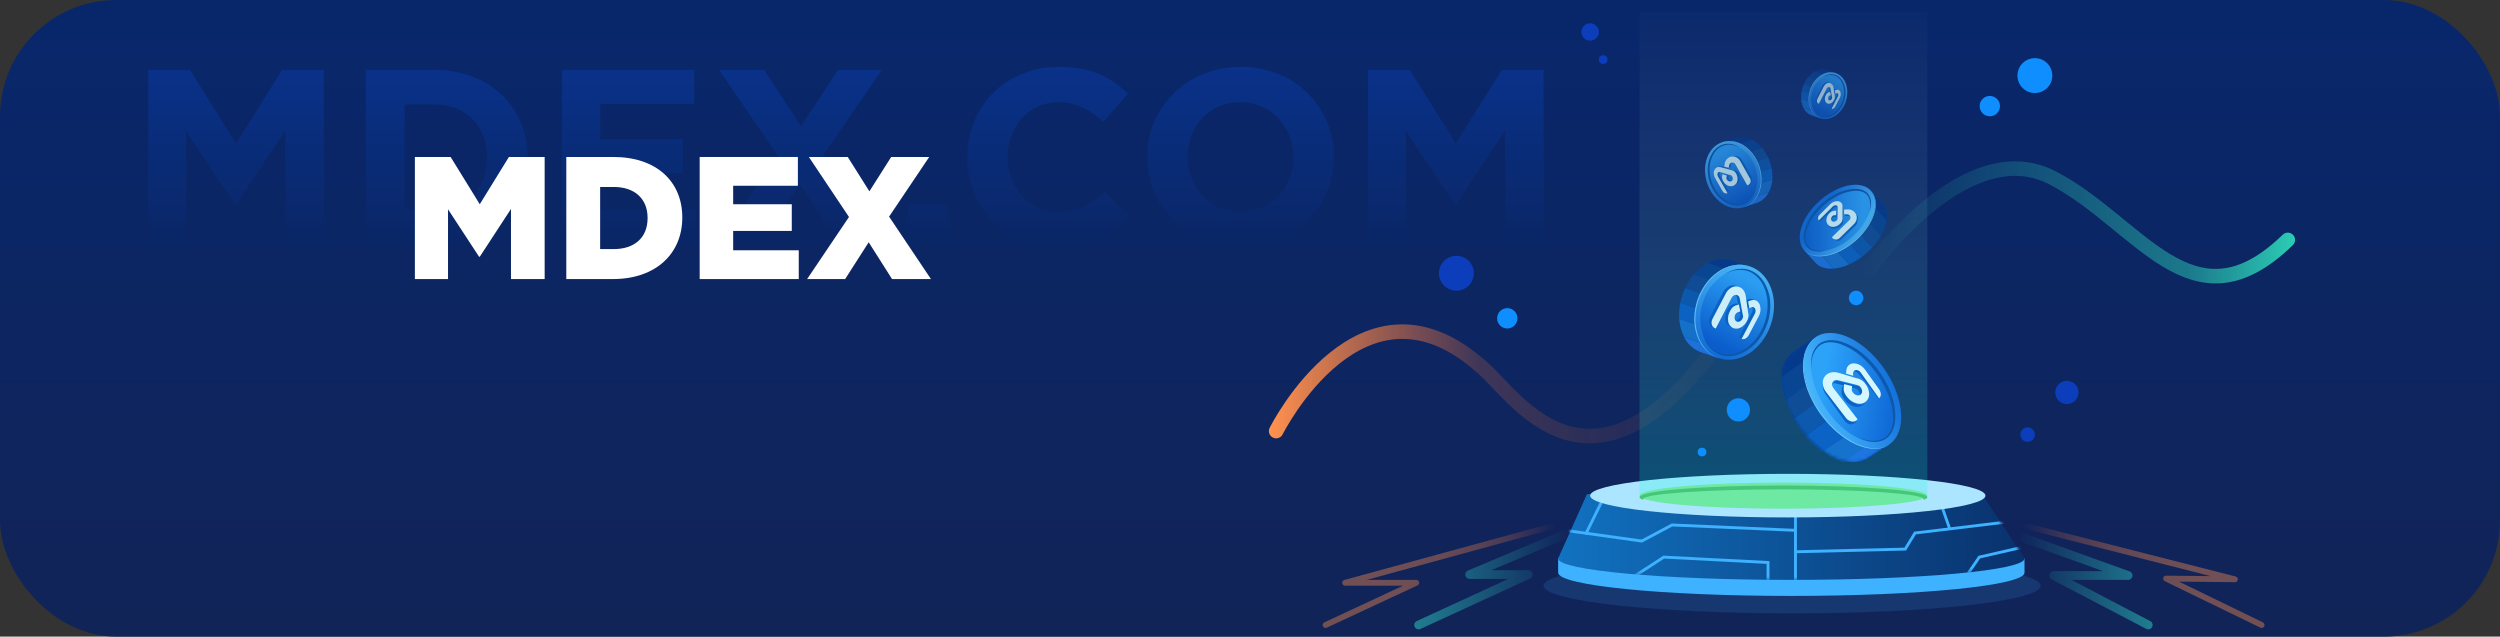<svg width="860" height="219" viewBox="0 0 860 219" fill="none" xmlns="http://www.w3.org/2000/svg">
<rect x="0" y="0" width="860" height="219" fill="#333333" stroke="none"/>
<rect width="860" height="219" rx="40" fill="url(#paint0_linear_22_46626)"/>
<path opacity="0.668" fill-rule="evenodd" clip-rule="evenodd" d="M363.693 85C345.932 85 332.739 71.383 332.739 54.167V54C332.739 36.958 345.676 23 364.212 23C375.6 23 382.412 26.767 388.011 32.247L379.561 41.922C374.906 37.727 370.162 35.158 364.125 35.158C353.95 35.158 346.619 43.548 346.619 53.826V54C346.619 64.278 353.782 72.871 364.125 72.871C371.024 72.871 375.249 70.135 379.993 65.853L388.442 74.28C382.237 80.885 375.337 85 363.693 85ZM98.166 44.833V83.969H111.388V24.023H97.077L81.209 49.377L65.341 24.023H51V83.969H64.025V45.094L80.836 70.44H81.18L98.166 44.833ZM125.853 83.969H149.396C168.4 83.969 181.476 70.868 181.476 54V53.826C181.476 36.958 168.4 24.023 149.396 24.023H125.853V83.969ZM167.588 54C167.588 43.381 160.279 35.927 149.396 35.927H139.163V72.102H149.396C160.265 72.102 167.588 64.844 167.588 54.203V54ZM193.295 24.023V83.969H239.255V72.24H206.488V59.647H234.913V47.918H206.488V35.76H238.824V24.023H193.295ZM288.752 83.969L275.216 63.392L261.592 83.969H246.498L267.541 53.485L247.339 24.023H262.863L275.537 43.468L288.299 24.023H303.393L283.234 53.31L304.277 83.969H288.752ZM312.303 70.266V83.969H326.278V70.266H312.303ZM394.655 54.167C394.655 71.209 408.023 85 426.647 85C445.278 85 458.815 71.042 458.807 54V53.826C458.807 36.791 445.432 23 426.815 23C408.199 23 394.655 36.958 394.655 54V54.167ZM444.92 54C444.92 43.722 437.326 35.129 426.647 35.129C415.968 35.129 408.542 43.519 408.542 53.797V53.971C408.542 64.249 416.129 72.842 426.815 72.842C437.501 72.842 444.927 64.452 444.927 54.174L444.92 54ZM517.778 44.833V83.969H531V24.023H516.681L500.813 49.377L484.945 24.023H470.634V83.969H483.659V45.094L500.47 70.44H500.813L517.778 44.833Z" fill="url(#paint1_linear_22_46626)"/>
<path d="M439 148.291C439 148.291 468.607 88.886 510.127 126.645C521.646 136.319 549.458 183.305 598 108" stroke="url(#paint2_linear_22_46626)" stroke-width="5" stroke-linecap="round" stroke-linejoin="round"/>
<path opacity="0.406" d="M538 184L505.563 197.649H525.725L488 215" stroke="url(#paint3_linear_22_46626)" stroke-width="3" stroke-linecap="round" stroke-linejoin="round"/>
<path opacity="0.406" d="M534 181L462.724 200.464H487.199L456 215" stroke="url(#paint4_linear_22_46626)" stroke-width="2" stroke-linecap="round" stroke-linejoin="round"/>
<path opacity="0.406" d="M696 185L732.08 197.979H706.445L739 215" stroke="url(#paint5_linear_22_46626)" stroke-width="3" stroke-linecap="round" stroke-linejoin="round"/>
<path opacity="0.406" d="M697 181L768.807 199.278L745.115 199.024L778 215" stroke="url(#paint6_linear_22_46626)" stroke-width="2" stroke-linecap="round" stroke-linejoin="round"/>
<path d="M643 92.597C643 92.597 676.031 45.594 706.03 61.16C736.028 76.726 754.144 114.506 787 82.523" stroke="url(#paint7_linear_22_46626)" stroke-width="5" stroke-linecap="round" stroke-linejoin="round"/>
<ellipse opacity="0.14" cx="616.5" cy="201.5" rx="85.5" ry="9.5" fill="#3EB1FF"/>
<path d="M678.81 192.001C664.11 190.171 641.544 189 616.211 189C590.879 189 568.32 190.171 553.62 192.001H536V196.996C536 201.417 571.913 205 616.211 205C660.51 205 696.43 201.417 696.43 196.996V192.001H678.81Z" fill="#3EB1FF"/>
<path d="M695.873 191.243L681.822 170H545.909L536.249 191.557C536.106 191.712 536.019 191.907 536 192.114C536 196.179 571.918 199.479 616.222 199.479C660.526 199.479 696.451 196.179 696.451 192.114C696.403 191.754 696.19 191.433 695.873 191.243Z" fill="url(#paint8_linear_22_46626)"/>
<mask id="mask0_22_46626" style="mask-type:luminance" maskUnits="userSpaceOnUse" x="536" y="170" width="161" height="30">
<path d="M695.873 191.243L681.822 170H545.909L536.249 191.557C536.106 191.712 536.019 191.907 536 192.114C536 196.179 571.918 199.479 616.222 199.479C660.526 199.479 696.451 196.179 696.451 192.114C696.403 191.754 696.19 191.433 695.873 191.243Z" fill="white"/>
</mask>
<g mask="url(#mask0_22_46626)">
<path d="M551.573 171.386L545.44 183.821" stroke="#3EB1FF"/>
<path d="M538.356 182.436L564.782 186.121L575.167 180.593L617.642 182.436" stroke="#3EB1FF"/>
<path d="M561.014 199.021L572.335 191.65L608.201 193.493V201.321" stroke="#3EB1FF"/>
<path d="M617.642 176.914V200.4" stroke="#3EB1FF"/>
<path d="M617.642 189.807L655.396 188.886L658.77 183.357L689.374 179.672" stroke="#3EB1FF"/>
<path d="M667.661 173.229L670.669 181.836" stroke="#3EB1FF"/>
<path d="M677.102 197.179L680.878 191.65L696.919 187.964" stroke="#3EB1FF"/>
</g>
<ellipse cx="615" cy="170.5" rx="68" ry="7.5" fill="#ABE5FF"/>
<circle cx="518.5" cy="109.5" r="3.5" fill="#0E8EFF"/>
<circle cx="684.5" cy="36.5" r="3.5" fill="#0E8EFF"/>
<circle cx="700" cy="26" r="6" fill="#0E8EFF"/>
<circle cx="501" cy="94" r="6" fill="#0C3EBB"/>
<circle cx="547" cy="11" r="3" fill="#0C3EBB"/>
<circle cx="551.5" cy="20.5" r="1.5" fill="#0C3EBB"/>
<circle cx="697.5" cy="149.5" r="2.5" fill="#0C3EBB"/>
<circle cx="711" cy="135" r="4" fill="#0C3EBB"/>
<rect x="564" y="4" width="99" height="166" fill="url(#paint9_linear_22_46626)"/>
<ellipse cx="613.5" cy="170.5" rx="49.5" ry="4.5" fill="#6DE9A3"/>
<path d="M613.496 167C586.161 167 564 168.813 564 171.045C564 171.372 564.494 171.693 565.403 172C565.304 171.936 565.238 171.835 565.221 171.721C565.221 169.859 586.837 168.346 613.496 168.346C640.156 168.346 661.779 169.859 661.779 171.721C661.762 171.835 661.696 171.936 661.597 172C662.506 171.693 663 171.372 663 171.045C662.993 168.813 640.832 167 613.496 167Z" fill="#46C67A"/>
<circle cx="638.5" cy="102.5" r="2.5" fill="#0E8EFF"/>
<circle cx="598" cy="141" r="4" fill="#0E8EFF"/>
<circle cx="585.5" cy="155.5" r="1.5" fill="#0E8EFF"/>
<path d="M617.203 120.761L617.114 120.82C614.719 122.448 613.381 125.181 613.063 128.554C612.855 131.287 613.161 134.035 613.965 136.659C614.655 139.008 615.609 141.273 616.811 143.412C617.432 144.517 618.119 145.593 618.881 146.713C619.524 147.629 620.196 148.494 620.891 149.322C622.463 151.202 624.237 152.908 626.184 154.411C628.309 156.086 630.712 157.39 633.287 158.264C636.872 159.412 640.25 159.252 642.815 157.537L642.911 157.471L650 152.659L646.94 148.297C646.922 145.862 646.531 143.443 645.779 141.123C645.043 138.799 644.052 136.562 642.823 134.449C642.283 133.519 641.692 132.588 641.056 131.673C640.307 130.61 639.502 129.586 638.646 128.605C637.04 126.743 635.228 125.063 633.243 123.596C631.438 122.248 629.446 121.159 627.329 120.362L624.269 116L617.203 120.761Z" fill="#003D97"/>
<mask id="mask1_22_46626" style="mask-type:luminance" maskUnits="userSpaceOnUse" x="613" y="116" width="37" height="43">
<path d="M617.203 120.761L617.114 120.82C614.719 122.448 613.381 125.181 613.063 128.554C612.855 131.287 613.161 134.035 613.965 136.659C614.655 139.008 615.609 141.273 616.811 143.412C617.432 144.517 618.119 145.593 618.881 146.713C619.524 147.629 620.196 148.494 620.891 149.322C622.463 151.202 624.237 152.908 626.184 154.411C628.309 156.086 630.712 157.39 633.287 158.264C636.872 159.412 640.25 159.252 642.815 157.537L642.911 157.471L650 152.659L646.94 148.297C646.922 145.862 646.531 143.443 645.779 141.123C645.043 138.799 644.052 136.562 642.823 134.449C642.283 133.519 641.692 132.588 641.056 131.673C640.307 130.61 639.502 129.586 638.646 128.605C637.04 126.743 635.228 125.063 633.243 123.596C631.438 122.248 629.446 121.159 627.329 120.362L624.269 116L617.203 120.761Z" fill="white"/>
</mask>
<g mask="url(#mask1_22_46626)">
<path d="M647.286 149L633 158.282C636.647 159.402 640.083 159.246 642.692 157.573L642.789 157.509L650 152.815L647.286 149Z" fill="#1D75E0"/>
<path d="M616.261 121.963L616.17 122.023C613.704 123.702 612.327 126.521 612 130L626 120.479L623.558 117L616.261 121.963Z" fill="#05398C"/>
<path d="M646.474 142L627 155.187C629.109 156.845 631.494 158.135 634.049 159L648 149.604L647.655 149.115C647.638 146.705 647.25 144.311 646.504 142.014C646.504 142.014 646.482 142 646.474 142Z" fill="#1572CD"/>
<path d="M642.353 134.5L620.33 150.5V150.916C621.907 152.984 623.358 154.347 625.312 156V156.433L646.115 142.776L645.791 141.349C645.052 138.793 643.818 137.324 642.585 135L642.353 134.5Z" fill="#0B64C5"/>
<path d="M637.984 129L617 144.02C617.596 145.138 618.256 146.227 618.987 147.359C619.604 148.286 620.25 149.161 620.917 150L642 134.914C641.482 133.972 640.914 133.031 640.304 132.104C639.585 131.029 638.813 129.993 637.991 129C637.991 129 637.991 129 637.984 129Z" fill="#0C59AE"/>
<path d="M632.738 125.014L614 137.537C614.67 139.784 615.597 141.952 616.764 144L638 129.793C636.44 128.011 634.68 126.404 632.752 125L632.738 125.014Z" fill="#104D97"/>
<path d="M626.485 120L613.062 129.585C612.857 132.423 613.159 135.275 613.952 138L633 124.415C631.218 123.015 629.253 121.884 627.164 121.057L626.485 120Z" fill="#084694"/>
</g>
<ellipse cx="637.223" cy="134.448" rx="13.322" ry="22.389" transform="rotate(-34.62 637.223 134.448)" fill="url(#paint10_linear_22_46626)"/>
<path d="M624.463 116.4C623.977 116.744 623.531 117.139 623.134 117.577C622.932 117.794 622.742 118.02 622.565 118.256C622.476 118.372 622.402 118.494 622.314 118.617C622.228 118.735 622.149 118.858 622.077 118.985C621.486 120.002 621.062 121.104 620.822 122.25C620.375 124.547 620.375 126.906 620.822 129.204C621.253 131.503 621.957 133.745 622.919 135.884C623.883 138.023 625.056 140.067 626.42 141.986C627.099 142.949 627.821 143.878 628.584 144.774C629.347 145.669 630.157 146.526 631.013 147.345C632.717 148.985 634.614 150.423 636.663 151.627C638.696 152.86 640.953 153.699 643.31 154.097C644.491 154.285 645.695 154.285 646.877 154.097C647.024 154.097 647.165 154.039 647.312 154.01C647.46 153.981 647.608 153.953 647.748 153.909C648.036 153.815 648.324 153.75 648.597 153.635C649.159 153.423 649.696 153.154 650.2 152.833C649.212 153.517 648.087 153.987 646.899 154.212C645.705 154.429 644.483 154.458 643.28 154.299C640.882 153.934 638.578 153.123 636.493 151.909C634.399 150.72 632.467 149.279 630.74 147.619C627.26 144.331 624.477 140.405 622.55 136.065C621.579 133.896 620.887 131.618 620.49 129.283C620.067 126.943 620.107 124.546 620.608 122.221C620.884 121.067 621.345 119.962 621.974 118.949C622.607 117.935 623.456 117.066 624.463 116.4V116.4Z" fill="#67C4FB"/>
<path d="M628.223 140.722C631.303 145.314 635.211 148.856 639.228 150.712C644.021 152.931 646.799 151.792 648.03 150.919C649.261 150.047 651.283 147.777 650.967 142.379C650.7 137.868 648.858 132.855 645.777 128.27C642.697 123.686 638.789 120.136 634.772 118.288C629.979 116.069 627.193 117.208 625.97 118.081C624.746 118.953 622.716 121.223 623.033 126.614C623.292 131.132 625.135 136.138 628.223 140.722Z" fill="url(#paint11_linear_22_46626)"/>
<path d="M639.548 150.568C639.878 150.685 640.209 150.816 640.539 150.925L641.046 151.086C641.215 151.137 641.384 151.188 641.553 151.224L642.067 151.356L642.581 151.458C642.75 151.494 642.926 151.523 643.095 151.545L643.616 151.604C644.989 151.765 646.379 151.545 647.634 150.969C648.838 150.339 649.777 149.305 650.285 148.052C650.813 146.811 651.1 145.482 651.13 144.135C651.148 141.381 650.65 138.648 649.661 136.076C648.691 133.491 647.393 131.04 645.798 128.782C644.232 126.495 642.376 124.419 640.275 122.605C638.205 120.772 635.809 119.339 633.209 118.382C631.928 117.917 630.57 117.699 629.207 117.74C627.848 117.782 626.547 118.298 625.535 119.199C624.547 120.158 623.845 121.369 623.508 122.7C623.463 122.867 623.427 123.035 623.383 123.203C623.339 123.371 623.309 123.546 623.28 123.713C623.25 123.881 623.214 124.056 623.192 124.231L623.133 124.749C623.133 124.924 623.118 125.099 623.089 125.274V125.799C623.089 126.149 623.089 126.529 623.089 126.85C622.93 125.442 622.984 124.018 623.25 122.627C623.521 121.195 624.196 119.87 625.197 118.805C625.722 118.277 626.345 117.856 627.033 117.565C627.718 117.277 628.444 117.095 629.185 117.025C630.654 116.928 632.127 117.113 633.525 117.572C636.27 118.494 638.809 119.936 641.002 121.817C645.391 125.557 648.73 130.361 650.696 135.762C651.662 138.445 652.098 141.288 651.982 144.135C651.918 145.596 651.569 147.03 650.953 148.358C650.626 149.022 650.197 149.632 649.683 150.167C649.166 150.704 648.547 151.133 647.861 151.429C646.506 151.979 645.021 152.136 643.58 151.881C642.177 151.645 640.818 151.203 639.548 150.568Z" fill="#0C59AE"/>
<path d="M648 136L647.129 136.879L647 137L647.879 136.121L648 136Z" fill="#957978"/>
<path d="M640.346 127.905C639.999 127.413 639.443 127.084 638.818 127H638.65C638.374 126.996 638.105 127.079 637.886 127.235L637 128.012C637.216 127.85 637.487 127.766 637.764 127.776H637.932C638.201 127.812 638.46 127.894 638.696 128.019C639 128.187 639.261 128.416 639.46 128.688L646.114 137L647 136.224L640.346 127.905Z" fill="#0B64C5"/>
<path d="M638 128.252L635.757 127.566L635.828 126.983L635.887 126.407C635.946 125.873 636.176 125.377 636.539 125L635.783 125.741C635.418 126.12 635.188 126.619 635.13 127.154L635.065 127.731L635 128.314L637.237 129L638 128.252Z" fill="#0B64C5"/>
<path d="M639.364 139.127C639.189 139.105 639.016 139.072 638.846 139.029C637.518 138.671 636.355 137.869 635.554 136.758C634.236 135.018 634.335 134.253 634.518 132.853V132.634L637.566 133.444C637.604 133.444 637.825 133.504 638.015 133.565C638.521 133.624 638.975 133.901 639.257 134.321C639.58 134.728 639.762 135.227 639.775 135.744C639.792 136.142 639.64 136.53 639.356 136.811L640.24 135.994C640.524 135.709 640.676 135.32 640.659 134.919C640.645 134.402 640.464 133.903 640.141 133.497C639.859 133.075 639.405 132.798 638.899 132.74L638.442 132.611L632.552 131.097C632.43 131.061 632.305 131.036 632.179 131.022C631.924 130.98 631.663 130.998 631.417 131.075C631.215 131.13 631.031 131.237 630.884 131.385L630 132.202C630.151 132.06 630.334 131.953 630.533 131.892C630.781 131.825 631.04 131.807 631.295 131.839C631.422 131.857 631.547 131.885 631.669 131.922L634.29 132.611L633.619 133.232L633.566 133.701C633.375 135.101 633.276 135.865 634.594 137.598C635.401 138.707 636.565 139.509 637.893 139.869C638.061 139.91 638.232 139.94 638.404 139.96C639.329 140.105 640.273 139.855 641.002 139.271L641.116 139.165L642 138.34C641.963 138.379 641.922 138.415 641.878 138.446C641.17 139.007 640.261 139.253 639.364 139.127Z" fill="#0B64C5"/>
<path d="M637.286 145.149C636.522 145.024 635.838 144.585 635.383 143.928L629.014 135.029C628.384 134.21 627.989 133.22 627.873 132.175C627.758 131.262 627.97 130.337 628.469 129.58C628.602 129.369 628.758 129.174 628.934 129L628.098 129.824C627.922 130 627.764 130.194 627.626 130.404C627.128 131.161 626.915 132.086 627.031 132.999C627.144 134.045 627.54 135.036 628.171 135.853L634.548 144.752C634.997 145.416 635.684 145.86 636.451 145.981C637.072 146.068 637.699 145.858 638.158 145.408L639 144.584C638.538 145.033 637.909 145.24 637.286 145.149Z" fill="#0B64C5"/>
<path d="M638.633 130.104L638.224 129.983L632.44 128.238C632.128 128.144 631.807 128.078 631.483 128.042C630.898 127.961 630.303 127.997 629.732 128.148C628.89 128.359 628.155 128.864 627.665 129.568C627.135 130.317 626.91 131.233 627.033 132.136C627.156 133.171 627.576 134.151 628.244 134.962L635.008 143.77C635.491 144.421 636.218 144.856 637.029 144.979C637.69 145.069 638.359 144.864 638.849 144.42L639.027 144.254L630.72 133.542C630.457 133.22 630.284 132.838 630.218 132.431C630.159 132.069 630.235 131.699 630.434 131.389C630.608 131.099 630.881 130.879 631.205 130.769C631.455 130.693 631.719 130.675 631.977 130.716C632.105 130.731 632.231 130.756 632.355 130.792L638.317 132.303L638.78 132.431C639.292 132.489 639.752 132.766 640.037 133.187C640.364 133.592 640.548 134.09 640.561 134.607C640.584 135.054 640.386 135.484 640.029 135.763C639.73 135.979 639.355 136.069 638.988 136.012C638.892 136.001 638.796 135.983 638.703 135.959C638.179 135.792 637.722 135.467 637.399 135.03C637.049 134.607 636.921 134.048 637.052 133.519C637.052 133.436 637.052 132.983 637.114 132.809L634.376 132.129L634.322 132.59C634.136 133.987 634.036 134.75 635.371 136.488C636.181 137.597 637.358 138.398 638.703 138.754C638.875 138.797 639.05 138.83 639.227 138.852C640.162 138.996 641.116 138.743 641.849 138.157C642.646 137.459 643.068 136.438 642.991 135.392C642.925 134.205 642.489 133.066 641.742 132.129C641.059 131.04 639.923 130.299 638.633 130.104Z" fill="#D4F7FF"/>
<path d="M646.412 133.931L641.705 127.327C641.237 126.665 640.652 126.105 639.98 125.676C639.41 125.322 638.777 125.095 638.119 125.008H637.896C637.247 124.959 636.601 125.141 636.064 125.526C635.548 125.943 635.217 126.56 635.144 127.237L635.079 127.867L635 128.505L637.472 129.255V128.903L637.515 128.287C637.52 128.003 637.634 127.732 637.831 127.537C638.037 127.372 638.291 127.285 638.55 127.289H638.708C639.296 127.378 639.819 127.725 640.145 128.242L646.412 137L646.527 136.887C647.216 136.257 647.13 134.959 646.412 133.931Z" fill="#D4F7FF"/>
<g opacity="0.95">
<path d="M585.199 121.169H585.097C582.567 120.249 580.496 118.376 579.324 115.949C578.349 114.01 577.777 111.893 577.643 109.726C577.514 107.877 577.637 106.02 578.008 104.205C578.191 103.258 578.435 102.324 578.739 101.409C579.004 100.636 579.309 99.879 579.653 99.139C580.417 97.471 581.4 95.912 582.576 94.504C583.93 92.88 585.582 91.531 587.443 90.529C589.975 89.098 592.986 88.782 595.759 89.658H595.854L601.905 91.722L602.051 95.961C602.761 97.742 603.161 99.632 603.235 101.548C603.314 103.387 603.149 105.228 602.745 107.024C602.568 107.822 602.346 108.609 602.08 109.382C601.766 110.297 601.395 111.192 600.969 112.061C600.161 113.725 599.128 115.27 597.9 116.652C596.743 117.972 595.381 119.097 593.866 119.983L591.177 123.248L585.199 121.169Z" fill="#003D97"/>
<path d="M602.277 95.507L587.516 90.463C590.048 89.032 593.059 88.716 595.832 89.592H595.927L601.978 91.656L602.277 95.507Z" fill="#05398C"/>
<path d="M585.199 121.169H585.097C582.567 120.249 580.496 118.376 579.324 115.949L593.654 120.854L591.25 123.27L585.199 121.169Z" fill="#1D75E0"/>
<path d="M603.308 101.518L582.627 94.453C583.981 92.829 585.633 91.48 587.494 90.478L602.241 95.522L602.102 95.947C602.812 97.728 603.212 99.617 603.286 101.533L603.308 101.518Z" fill="#084694"/>
<path d="M602.833 107.002L579.689 99.095C580.453 97.427 581.436 95.868 582.612 94.461L603.308 101.511C603.387 103.35 603.222 105.192 602.818 106.988L602.833 107.002Z" fill="#104D97"/>
<path d="M601.05 112.047L578.016 104.169C578.198 103.221 578.442 102.287 578.747 101.372C579.011 100.6 579.316 99.842 579.66 99.102L602.796 107.009C602.619 107.807 602.397 108.594 602.131 109.367C601.817 110.283 601.446 111.178 601.02 112.047H601.05Z" fill="#0C59AE"/>
<path d="M597.973 116.644L577.643 109.696C577.514 107.848 577.637 105.991 578.008 104.176L601.05 112.054C600.241 113.718 599.209 115.262 597.98 116.644H597.973Z" fill="#0B64C5"/>
<path d="M593.654 120.825L579.324 115.92C578.349 113.981 577.777 111.863 577.643 109.696L597.973 116.644C596.816 117.965 595.454 119.09 593.939 119.976L593.654 120.825Z" fill="#1572CD"/>
<ellipse cx="596.638" cy="107.426" rx="16.668" ry="13.229" transform="rotate(-71.16 596.638 107.426)" fill="url(#paint12_linear_22_46626)"/>
<path d="M591.287 123.212C589.404 122.59 587.723 121.472 586.42 119.976C585.118 118.479 584.149 116.722 583.577 114.821C583.008 112.924 582.761 110.944 582.846 108.964C582.932 106.971 583.296 104.999 583.928 103.107C584.576 101.229 585.486 99.451 586.632 97.828C587.77 96.202 589.176 94.781 590.79 93.626C592.399 92.461 594.238 91.653 596.183 91.254C598.133 90.862 600.153 91.007 602.029 91.671C600.153 91.087 598.158 91.006 596.241 91.437C594.339 91.868 592.548 92.697 590.987 93.868C589.421 95.027 588.053 96.434 586.938 98.033C584.705 101.258 583.419 105.045 583.226 108.964C583.136 110.913 583.361 112.864 583.891 114.741C584.412 116.619 585.324 118.365 586.566 119.866C587.815 121.385 589.444 122.544 591.287 123.226V123.212Z" fill="#67C4FB"/>
<path d="M585.872 103.744C587.119 99.896 589.667 96.605 593.077 94.439C596.965 92.052 600.092 92.572 601.605 93.084C603.118 93.597 605.902 95.112 607.532 99.381C610.191 107.22 607.244 115.87 600.355 120.444C596.46 122.831 593.34 122.319 591.827 121.799C590.315 121.279 587.523 119.771 585.901 115.502C584.524 111.706 584.513 107.547 585.872 103.744Z" fill="url(#paint13_linear_22_46626)"/>
<path d="M593.077 94.439C594.114 93.734 595.252 93.194 596.453 92.835C597.673 92.475 598.953 92.366 600.217 92.513C600.853 92.592 601.478 92.745 602.08 92.967C602.681 93.199 603.254 93.496 603.79 93.853C604.861 94.573 605.784 95.493 606.508 96.562C607.926 98.708 608.766 101.185 608.949 103.751C609.319 108.911 607.587 114.001 604.148 117.86C602.435 119.778 600.258 121.223 597.827 122.055C596.6 122.457 595.307 122.619 594.02 122.531C593.377 122.488 592.742 122.37 592.127 122.18C591.513 121.992 590.925 121.731 590.373 121.403C589.285 120.743 588.338 119.872 587.589 118.841C586.86 117.82 586.291 116.695 585.901 115.502C586.384 116.645 587.024 117.714 587.801 118.68C588.575 119.627 589.529 120.411 590.607 120.986C591.136 121.274 591.698 121.495 592.28 121.645C592.861 121.797 593.457 121.883 594.056 121.901C595.257 121.934 596.454 121.743 597.586 121.338C598.719 120.924 599.793 120.363 600.779 119.668C601.766 118.967 602.669 118.154 603.468 117.245C604.272 116.345 604.98 115.363 605.58 114.316C606.171 113.259 606.66 112.149 607.042 111C607.437 109.851 607.721 108.667 607.89 107.463C608.06 106.251 608.104 105.024 608.021 103.803C607.944 102.595 607.726 101.401 607.371 100.245C607.013 99.089 606.504 97.987 605.858 96.965C605.211 95.951 604.381 95.067 603.41 94.358C602.924 94.006 602.403 93.706 601.853 93.465C601.296 93.234 600.715 93.064 600.122 92.96C598.907 92.761 597.667 92.801 596.468 93.077C595.28 93.37 594.138 93.828 593.077 94.439Z" fill="#0C59AE"/>
<path d="M599.252 116.579L598.273 116.198L598.127 116.139L599.113 116.527L599.252 116.579Z" fill="#957978"/>
<path d="M603.637 107.932C603.794 107.661 603.886 107.358 603.907 107.046C603.926 106.799 603.898 106.551 603.827 106.314C603.81 106.269 603.791 106.225 603.768 106.182C603.674 105.953 603.5 105.766 603.279 105.655L602.299 105.274C602.525 105.382 602.702 105.57 602.796 105.801C602.818 105.846 602.835 105.893 602.847 105.941C602.919 106.165 602.948 106.401 602.935 106.636C602.912 106.948 602.819 107.25 602.665 107.522L598.134 116.117L599.12 116.505L603.637 107.932Z" fill="#0B64C5"/>
<path d="M601.773 106.036L601.379 103.693L601.919 103.51L602.453 103.327C602.944 103.15 603.481 103.15 603.973 103.327L602.986 102.939C602.495 102.762 601.958 102.762 601.466 102.939L600.933 103.114L600.392 103.297L600.794 105.648L601.773 106.036Z" fill="#0B64C5"/>
<path d="M594.597 111.08C594.553 110.934 594.517 110.787 594.48 110.634C594.264 109.449 594.463 108.226 595.043 107.171C595.927 105.472 596.57 105.26 597.754 104.879L597.937 104.813L598.455 107.566C598.455 107.566 598.499 107.786 598.521 107.969C598.667 108.385 598.625 108.845 598.404 109.228C598.202 109.635 597.874 109.966 597.469 110.172C597.159 110.341 596.791 110.367 596.46 110.246L597.44 110.634C597.771 110.755 598.138 110.729 598.448 110.56C598.857 110.354 599.188 110.02 599.391 109.609C599.616 109.23 599.659 108.77 599.508 108.357C599.508 108.174 599.442 107.983 599.435 107.947L598.455 102.704C598.436 102.595 598.41 102.488 598.375 102.382C598.309 102.175 598.202 101.983 598.061 101.819C597.935 101.685 597.78 101.582 597.608 101.518L596.629 101.13C596.8 101.194 596.953 101.3 597.074 101.438C597.218 101.599 597.328 101.789 597.396 101.994C597.429 102.102 597.453 102.212 597.469 102.324L597.907 104.652L597.177 104.359L596.782 104.491C595.548 104.744 594.527 105.607 594.071 106.783C593.494 107.839 593.298 109.062 593.515 110.246C593.543 110.397 593.582 110.546 593.632 110.692C593.87 111.475 594.424 112.123 595.16 112.479L595.284 112.53L596.263 112.918L596.139 112.867C595.397 112.514 594.838 111.866 594.597 111.08Z" fill="#0B64C5"/>
<path d="M588.897 111.732C588.686 111.05 588.763 110.313 589.109 109.689L593.61 101.065C594.005 100.235 594.629 99.536 595.408 99.051C596.082 98.613 596.895 98.444 597.688 98.575C597.906 98.603 598.12 98.66 598.324 98.744L597.345 98.356C597.138 98.273 596.922 98.216 596.702 98.187C595.911 98.055 595.1 98.225 594.429 98.663C593.648 99.151 593.021 99.852 592.624 100.684L588.122 109.308C587.78 109.93 587.704 110.665 587.91 111.344C588.085 111.893 588.495 112.336 589.028 112.552L590.015 112.933C589.478 112.725 589.066 112.282 588.897 111.732Z" fill="#0B64C5"/>
<path d="M601.32 107.339C601.32 107.266 601.32 107.2 601.269 106.973L600.538 101.797C600.496 101.518 600.43 101.244 600.341 100.977C600.189 100.488 599.941 100.034 599.61 99.644C599.129 99.07 598.456 98.691 597.717 98.575C596.925 98.443 596.112 98.613 595.437 99.051C594.658 99.536 594.035 100.235 593.64 101.064L589.109 109.696C588.763 110.32 588.686 111.058 588.897 111.739C589.066 112.29 589.478 112.732 590.015 112.94L590.212 113.02L595.657 102.477C595.827 102.146 596.078 101.864 596.387 101.657C596.657 101.48 596.979 101.4 597.301 101.43C597.604 101.466 597.886 101.605 598.097 101.826C598.239 101.991 598.346 102.182 598.412 102.39C598.446 102.495 598.473 102.603 598.492 102.712L599.471 107.954C599.471 107.954 599.522 108.181 599.544 108.364C599.695 108.778 599.652 109.237 599.427 109.616C599.224 110.027 598.894 110.361 598.485 110.568C598.169 110.748 597.788 110.77 597.454 110.626C597.121 110.482 596.875 110.189 596.789 109.835C596.762 109.756 596.74 109.676 596.723 109.594C596.651 109.108 596.738 108.612 596.972 108.181C597.18 107.741 597.584 107.426 598.061 107.332C598.127 107.332 598.507 107.156 598.653 107.112L598.178 104.718L597.79 104.85C596.607 105.23 595.963 105.443 595.079 107.141C594.5 108.196 594.301 109.419 594.517 110.604C594.553 110.758 594.59 110.904 594.633 111.051C594.871 111.834 595.425 112.482 596.161 112.837C597.014 113.19 597.981 113.131 598.784 112.676C599.701 112.177 600.445 111.411 600.918 110.48C601.494 109.539 601.641 108.395 601.32 107.339Z" fill="#D4F7FF"/>
<path d="M601.561 115.319L604.974 108.847C605.316 108.204 605.53 107.5 605.602 106.775C605.661 106.165 605.591 105.549 605.398 104.967L605.332 104.769C605.108 104.208 604.705 103.736 604.185 103.429C603.648 103.153 603.022 103.111 602.453 103.312L601.919 103.495L601.378 103.678L601.773 106.021L602.058 105.889L602.57 105.692C602.802 105.586 603.068 105.586 603.3 105.692C603.522 105.802 603.696 105.989 603.79 106.219C603.813 106.261 603.832 106.305 603.848 106.351C603.92 106.587 603.948 106.836 603.929 107.083C603.908 107.395 603.815 107.698 603.658 107.969L599.135 116.564L599.274 116.615C600.012 116.879 601.02 116.286 601.561 115.319Z" fill="#D4F7FF"/>
</g>
<g opacity="0.65">
<path d="M623.271 39.707H623.222C621.987 39.259 620.976 38.336 620.407 37.136C619.93 36.18 619.652 35.134 619.591 34.064C619.528 33.151 619.589 32.232 619.774 31.336C619.867 30.866 619.99 30.404 620.14 29.95C620.274 29.564 620.421 29.193 620.583 28.828C620.949 28.006 621.422 27.237 621.991 26.543C622.65 25.74 623.455 25.073 624.362 24.578C625.597 23.872 627.064 23.717 628.416 24.15H628.458L631.449 25.143L631.519 27.236C631.866 28.114 632.061 29.047 632.096 29.993C632.136 30.902 632.056 31.813 631.857 32.7C631.772 33.094 631.664 33.483 631.533 33.864C631.38 34.316 631.199 34.757 630.991 35.186C630.595 36.006 630.091 36.768 629.492 37.45C628.929 38.101 628.266 38.656 627.529 39.093L626.213 40.707L623.271 39.707Z" fill="#003D97"/>
<path d="M631.589 27.043L624.397 24.55C625.632 23.843 627.1 23.688 628.451 24.121H628.493L631.449 25.143L631.589 27.043Z" fill="#05398C"/>
<path d="M623.272 39.707H623.222C621.987 39.26 620.976 38.336 620.407 37.136L627.388 39.557L626.213 40.75L623.272 39.707Z" fill="#1D75E0"/>
<path d="M632.096 30.007L622.026 26.521C622.685 25.718 623.49 25.052 624.397 24.557L631.582 27.043L631.512 27.257C631.859 28.136 632.054 29.068 632.089 30.014L632.096 30.007Z" fill="#084694"/>
<path d="M631.857 32.714L620.597 28.807C620.963 27.984 621.436 27.215 622.005 26.521L632.075 30.014C632.115 30.923 632.035 31.834 631.836 32.721L631.857 32.714Z" fill="#104D97"/>
<path d="M630.963 35.207L619.774 31.314C619.867 30.845 619.99 30.382 620.14 29.929C620.274 29.543 620.421 29.171 620.583 28.807L631.843 32.714C631.758 33.109 631.649 33.497 631.519 33.879C631.366 34.33 631.185 34.771 630.977 35.2L630.963 35.207Z" fill="#0C59AE"/>
<path d="M629.492 37.471L619.591 34.043C619.528 33.129 619.589 32.211 619.774 31.314L630.963 35.2C630.567 36.02 630.063 36.782 629.464 37.464L629.492 37.471Z" fill="#0B64C5"/>
<path d="M627.388 39.536L620.407 37.114C619.93 36.158 619.652 35.113 619.591 34.043L629.492 37.471C628.929 38.123 628.266 38.677 627.529 39.114L627.388 39.536Z" fill="#1572CD"/>
<ellipse cx="628.828" cy="32.918" rx="8.216" ry="6.449" transform="rotate(-71.16 628.828 32.918)" fill="url(#paint14_linear_22_46626)"/>
<path d="M626.234 40.714C625.316 40.408 624.496 39.855 623.863 39.114C623.248 38.369 622.79 37.504 622.519 36.571C622.244 35.631 622.125 34.651 622.167 33.671C622.209 32.699 622.387 31.737 622.694 30.814C623.008 29.886 623.451 29.008 624.01 28.207C624.566 27.406 625.252 26.706 626.037 26.136C626.82 25.559 627.715 25.16 628.662 24.964C629.601 24.775 630.574 24.847 631.477 25.171C630.565 24.878 629.593 24.839 628.662 25.057C627.736 25.268 626.865 25.677 626.107 26.257C625.346 26.828 624.681 27.521 624.137 28.307C623.047 29.894 622.418 31.76 622.322 33.693C622.276 34.657 622.386 35.622 622.645 36.55C622.897 37.467 623.333 38.32 623.926 39.057C624.231 39.426 624.581 39.755 624.967 40.036C625.359 40.316 625.785 40.545 626.234 40.714Z" fill="#67C4FB"/>
<path d="M623.595 31.107C624.205 29.207 625.449 27.582 627.114 26.514C628.304 25.61 629.858 25.361 631.265 25.848C632.673 26.335 633.752 27.496 634.151 28.95C635.446 32.825 634 37.1 630.632 39.35C629.44 40.25 627.887 40.497 626.48 40.009C625.074 39.52 623.995 38.36 623.595 36.907C622.931 35.032 622.931 32.982 623.595 31.107Z" fill="url(#paint15_linear_22_46626)"/>
<path d="M627.093 26.514C627.597 26.168 628.15 25.901 628.732 25.721C629.328 25.548 629.952 25.494 630.569 25.564C630.88 25.602 631.185 25.678 631.477 25.793C631.768 25.904 632.047 26.048 632.307 26.221C632.83 26.577 633.279 27.034 633.63 27.564C634.326 28.63 634.738 29.86 634.826 31.136C634.916 32.396 634.753 33.662 634.348 34.857C633.95 36.056 633.316 37.159 632.483 38.1C631.649 39.049 630.587 39.763 629.401 40.171C628.805 40.371 628.176 40.451 627.55 40.407C626.924 40.368 626.315 40.177 625.777 39.85C625.246 39.524 624.784 39.094 624.419 38.586C624.066 38.08 623.788 37.524 623.595 36.936C623.831 37.501 624.144 38.03 624.524 38.507C624.902 38.973 625.365 39.358 625.889 39.643C626.148 39.783 626.422 39.894 626.706 39.971C626.989 40.044 627.279 40.085 627.571 40.093C628.156 40.112 628.738 40.017 629.288 39.814C629.839 39.608 630.361 39.332 630.843 38.993C631.323 38.647 631.762 38.247 632.152 37.8C632.541 37.36 632.886 36.882 633.18 36.371C633.465 35.85 633.701 35.303 633.883 34.736C634.075 34.169 634.214 33.586 634.299 32.993C634.379 32.399 634.401 31.798 634.362 31.2C634.323 30.604 634.217 30.014 634.045 29.443C633.878 28.875 633.641 28.33 633.342 27.821C633.025 27.324 632.622 26.888 632.152 26.536C631.915 26.363 631.66 26.217 631.392 26.1C631.121 25.984 630.838 25.901 630.548 25.85C629.961 25.751 629.361 25.771 628.782 25.907C628.193 26.027 627.624 26.232 627.093 26.514Z" fill="#0C59AE"/>
<path d="M630.111 37.443L629.633 37.25L629.57 37.221L630.048 37.414L630.111 37.443Z" fill="#957978"/>
<path d="M632.251 33.171C632.328 33.039 632.374 32.889 632.384 32.736C632.389 32.62 632.375 32.504 632.342 32.393C632.343 32.369 632.343 32.345 632.342 32.321C632.298 32.208 632.212 32.116 632.103 32.064L631.624 31.878C631.731 31.934 631.815 32.025 631.864 32.136C631.863 32.16 631.863 32.183 631.864 32.207C631.896 32.318 631.91 32.434 631.906 32.55C631.895 32.704 631.849 32.853 631.772 32.986L629.556 37.221L630.034 37.414L632.251 33.171Z" fill="#0B64C5"/>
<path d="M631.343 32.228L631.146 31.071L631.413 30.986L631.674 30.893C631.902 30.815 632.149 30.815 632.377 30.893L631.899 30.707C631.671 30.626 631.423 30.626 631.195 30.707L630.935 30.793L630.667 30.886L630.864 32.043L631.343 32.228Z" fill="#0B64C5"/>
<path d="M627.845 34.721C627.823 34.651 627.804 34.58 627.789 34.507C627.683 33.923 627.78 33.319 628.064 32.8C628.283 32.216 628.783 31.787 629.387 31.664H629.471L629.724 33.021C629.724 33.021 629.724 33.129 629.724 33.221C629.793 33.427 629.772 33.653 629.668 33.843C629.569 34.044 629.408 34.206 629.211 34.307C629.06 34.392 628.879 34.405 628.718 34.343L629.197 34.536C629.354 34.602 629.532 34.602 629.689 34.536C629.887 34.432 630.048 34.267 630.147 34.064C630.252 33.875 630.272 33.649 630.203 33.443C630.203 33.357 630.168 33.264 630.168 33.243L629.689 30.657C629.693 30.605 629.693 30.552 629.689 30.5C629.677 30.371 629.631 30.247 629.555 30.143C629.493 30.079 629.419 30.028 629.337 29.993L628.859 29.8C628.94 29.835 629.014 29.886 629.077 29.95C629.145 30.032 629.197 30.127 629.232 30.229C629.236 30.283 629.236 30.338 629.232 30.393L629.443 31.543L629.077 31.393L628.887 31.464C628.287 31.587 627.79 32.013 627.571 32.593C627.288 33.112 627.191 33.716 627.297 34.3C627.311 34.375 627.33 34.449 627.353 34.521C627.475 34.923 627.766 35.25 628.148 35.414H628.211L628.69 35.607H628.627C628.252 35.441 627.967 35.118 627.845 34.721Z" fill="#0B64C5"/>
<path d="M625.066 35.05C624.965 34.714 625.004 34.35 625.171 34.043L627.367 29.757C627.559 29.348 627.861 29.004 628.24 28.764C628.568 28.548 628.965 28.464 629.351 28.529C629.457 28.543 629.561 28.569 629.661 28.607L629.183 28.421C629.084 28.378 628.98 28.349 628.873 28.336C628.486 28.271 628.09 28.355 627.761 28.571C627.384 28.813 627.082 29.157 626.888 29.564L624.693 33.85C624.525 34.157 624.487 34.521 624.587 34.857C624.674 35.128 624.876 35.345 625.136 35.45L625.615 35.643C625.355 35.536 625.155 35.32 625.066 35.05Z" fill="#0B64C5"/>
<path d="M631.125 32.879C631.125 32.879 631.125 32.807 631.125 32.7L630.731 30.143C630.709 30.007 630.676 29.873 630.632 29.743C630.557 29.502 630.435 29.278 630.273 29.086C630.041 28.8 629.712 28.612 629.351 28.557C628.965 28.493 628.568 28.577 628.24 28.793C627.861 29.032 627.559 29.377 627.367 29.786L625.171 34.071C625.004 34.379 624.965 34.742 625.066 35.079C625.155 35.348 625.355 35.565 625.615 35.671H625.713L628.359 30.471C628.437 30.308 628.556 30.167 628.704 30.064C628.834 29.975 628.992 29.937 629.147 29.957C629.301 29.967 629.446 30.033 629.556 30.143C629.627 30.223 629.68 30.318 629.71 30.421C629.714 30.474 629.714 30.526 629.71 30.579L630.189 33.164C630.189 33.164 630.189 33.279 630.224 33.364C630.293 33.57 630.273 33.796 630.168 33.986C630.069 34.188 629.909 34.354 629.71 34.457C629.54 34.546 629.338 34.546 629.168 34.457C629.032 34.379 628.929 34.252 628.88 34.1C628.876 34.06 628.876 34.019 628.88 33.979C628.84 33.734 628.882 33.482 629 33.264C629.1 33.047 629.296 32.891 629.527 32.843L629.816 32.736L629.556 31.571L629.373 31.636C628.769 31.759 628.269 32.188 628.05 32.771C627.766 33.291 627.669 33.894 627.775 34.479C627.79 34.551 627.809 34.623 627.831 34.693C627.945 35.082 628.216 35.404 628.577 35.579C628.991 35.753 629.461 35.724 629.851 35.5C630.301 35.259 630.669 34.886 630.907 34.429C631.192 33.967 631.271 33.403 631.125 32.879Z" fill="#D4F7FF"/>
<path d="M631.237 36.814L632.898 33.621C633.066 33.304 633.171 32.958 633.208 32.6C633.236 32.299 633.202 31.995 633.109 31.707C633.109 31.707 633.109 31.643 633.109 31.614C633.001 31.337 632.806 31.103 632.553 30.95C632.29 30.819 631.987 30.799 631.709 30.893L631.449 30.986L631.181 31.071L631.378 32.228L631.512 32.164L631.765 32.071C631.875 32.022 632 32.022 632.11 32.071C632.219 32.123 632.305 32.215 632.349 32.328C632.35 32.352 632.35 32.376 632.349 32.4C632.382 32.511 632.396 32.627 632.391 32.743C632.381 32.897 632.335 33.046 632.258 33.178L630.055 37.421H630.119C630.586 37.51 631.051 37.258 631.237 36.814Z" fill="#D4F7FF"/>
</g>
<g opacity="0.85">
<path d="M647.524 70.006L647.576 70.057C648.876 71.51 649.317 73.522 648.994 75.782C648.994 75.782 648.994 75.832 648.994 75.862C648.68 77.708 648.025 79.481 647.061 81.092C646.219 82.545 645.217 83.9 644.071 85.132C643.476 85.771 642.837 86.396 642.154 86.999C641.58 87.5 640.993 87.973 640.398 88.416C639.044 89.415 637.586 90.268 636.048 90.959C634.365 91.741 632.558 92.232 630.707 92.412C628.15 92.6 625.939 91.947 624.521 90.377C624.508 90.355 624.49 90.335 624.469 90.319L620.568 85.96L623.316 83.548C623.725 81.927 624.384 80.379 625.27 78.957C626.143 77.528 627.17 76.198 628.334 74.99C628.848 74.459 629.392 73.936 629.965 73.428C630.636 72.84 631.337 72.287 632.066 71.771C633.44 70.791 634.918 69.963 636.474 69.301C637.891 68.693 639.387 68.287 640.919 68.095L643.66 65.683L647.524 70.006Z" fill="#003D97"/>
<path d="M643.623 65.661L647.576 70.02C648.876 71.473 649.317 73.486 648.993 75.745L641.544 67.492L643.623 65.661Z" fill="#05398C"/>
<path d="M622.963 83.824L630.67 92.404C628.114 92.593 625.902 91.939 624.484 90.37C624.471 90.347 624.454 90.328 624.433 90.312L620.531 85.953L622.963 83.824Z" fill="#1D75E0"/>
<path d="M625.219 78.949L636.041 90.973C634.357 91.755 632.551 92.247 630.7 92.426L623 83.846L623.309 83.577C623.718 81.957 624.377 80.408 625.263 78.986L625.219 78.949Z" fill="#1572CD"/>
<path d="M628.283 74.975L640.376 88.43C639.022 89.43 637.564 90.282 636.026 90.973L625.234 78.964C626.106 77.535 627.134 76.205 628.297 74.997L628.283 74.975Z" fill="#0B64C5"/>
<path d="M632.022 71.749L644.056 85.139C643.461 85.778 642.822 86.403 642.139 87.006C641.566 87.508 640.978 87.98 640.383 88.423L628.282 74.982C628.797 74.452 629.34 73.929 629.913 73.42C630.584 72.833 631.286 72.28 632.015 71.764L632.022 71.749Z" fill="#0C59AE"/>
<path d="M636.438 69.279L647.061 81.092C646.219 82.545 645.216 83.899 644.071 85.132L632.037 71.742C633.411 70.762 634.889 69.934 636.445 69.272L636.438 69.279Z" fill="#104D97"/>
<path d="M641.5 67.528L648.986 75.862C648.673 77.708 648.018 79.481 647.054 81.092L636.43 69.279C637.846 68.671 639.343 68.265 640.875 68.073L641.5 67.528Z" fill="#084694"/>
<ellipse cx="632.105" cy="75.843" rx="15.382" ry="9.142" transform="rotate(-41.63 632.105 75.843)" fill="url(#paint16_linear_22_46626)"/>
<path d="M643.674 65.719C644.236 66.32 644.659 67.034 644.916 67.812C645.169 68.594 645.295 69.41 645.291 70.231C645.237 71.871 644.868 73.486 644.203 74.99C643.556 76.497 642.719 77.917 641.713 79.218C639.725 81.837 637.227 84.036 634.366 85.684C632.943 86.519 631.42 87.176 629.833 87.638C628.244 88.112 626.578 88.282 624.925 88.14C624.099 88.05 623.292 87.83 622.537 87.486C621.79 87.142 621.124 86.647 620.583 86.033C620.862 86.329 621.175 86.592 621.516 86.817C621.848 87.05 622.205 87.245 622.581 87.398C623.332 87.707 624.129 87.896 624.94 87.958C626.565 88.06 628.196 87.855 629.745 87.355C631.3 86.875 632.792 86.214 634.189 85.386C635.589 84.564 636.903 83.608 638.113 82.531C639.338 81.466 640.455 80.286 641.448 79.007C642.441 77.733 643.279 76.348 643.946 74.881C644.629 73.418 645.025 71.84 645.114 70.231C645.148 69.427 645.051 68.622 644.828 67.848C644.772 67.656 644.705 67.467 644.629 67.281C644.554 67.093 644.468 66.908 644.372 66.729C644.176 66.369 643.942 66.031 643.674 65.719V65.719Z" fill="#67C4FB"/>
<path d="M637.143 81.456C634.569 83.833 631.398 85.484 627.959 86.236C624.286 86.904 622.574 85.691 621.869 84.907C621.163 84.122 620.149 82.284 621.251 78.767C623.747 72.146 629.399 67.18 636.342 65.509C640.016 64.84 641.735 66.053 642.433 66.838C643.131 67.623 644.152 69.454 643.057 72.977C641.885 76.274 639.843 79.201 637.143 81.456Z" fill="url(#paint17_linear_22_46626)"/>
<path d="M627.959 86.236C626.999 86.473 626.008 86.566 625.02 86.512C623.996 86.454 623.01 86.108 622.177 85.517C621.76 85.204 621.41 84.811 621.149 84.362C620.88 83.911 620.687 83.42 620.576 82.909C620.373 81.911 620.373 80.884 620.576 79.886C620.973 77.924 621.757 76.057 622.882 74.394C625.108 71.068 628.172 68.374 631.772 66.577C633.562 65.678 635.51 65.131 637.51 64.964C638.538 64.889 639.571 65.012 640.552 65.327C641.046 65.495 641.51 65.74 641.926 66.053C642.348 66.366 642.702 66.759 642.969 67.209C643.464 68.095 643.694 69.104 643.63 70.115C643.574 71.094 643.366 72.06 643.013 72.977C643.064 72.737 643.123 72.505 643.167 72.251C643.211 71.996 643.263 71.778 643.285 71.524C643.351 71.043 643.375 70.557 643.358 70.071C643.345 69.13 643.07 68.21 642.565 67.412C642.033 66.664 641.253 66.124 640.361 65.886C639.454 65.645 638.51 65.574 637.576 65.676C635.676 65.901 633.834 66.475 632.147 67.368C630.44 68.244 628.853 69.33 627.423 70.602C625.974 71.855 624.695 73.288 623.617 74.866C622.52 76.42 621.725 78.161 621.273 80.003C621.062 80.905 621.023 81.839 621.156 82.756C621.294 83.663 621.746 84.495 622.434 85.11C623.177 85.7 624.069 86.077 625.013 86.2C625.499 86.276 625.991 86.308 626.482 86.294C626.725 86.294 626.967 86.294 627.217 86.294L627.959 86.236Z" fill="#0C59AE"/>
<path d="M630.972 71.451L631.06 71.393L631.148 71.343H631.192L631.332 71.277C631.442 71.235 631.559 71.21 631.677 71.204C631.76 71.197 631.843 71.197 631.927 71.204C632.103 71.227 632.265 71.312 632.382 71.444L631.956 70.87C631.835 70.738 631.672 70.651 631.493 70.623C631.412 70.616 631.331 70.616 631.251 70.623C631.132 70.629 631.016 70.654 630.905 70.696L630.766 70.761H630.722L630.648 70.805L630.56 70.87H630.523C630.497 70.893 630.472 70.917 630.45 70.943L625.66 75.731L626.086 76.305L630.869 71.51L630.972 71.451Z" fill="#0B64C5"/>
<path d="M630.252 75.702C630.252 75.702 630.252 75.644 630.252 75.615C630.252 75.585 630.252 75.615 630.252 75.564C630.256 75.544 630.256 75.525 630.252 75.505V75.455C630.248 75.44 630.248 75.425 630.252 75.411C630.268 75.359 630.288 75.308 630.31 75.258L630.391 75.12C630.421 75.072 630.456 75.025 630.494 74.982L630.575 74.895L630.67 74.808L630.766 74.735L630.854 74.684H630.92H631.016H631.118H631.383H631.743H631.846L631.89 73.159L631.471 72.592L631.427 74.118H631.317H630.964H630.898H630.795H630.7H630.634L630.545 74.161L630.457 74.227L630.391 74.292L630.31 74.379L630.207 74.517C630.176 74.561 630.149 74.607 630.127 74.656L630.061 74.815C630.065 74.832 630.065 74.85 630.061 74.866C630.065 74.885 630.065 74.905 630.061 74.924C630.061 74.924 630.061 74.961 630.061 74.982C630.061 74.982 630.061 75.004 630.061 74.982C630.061 74.982 630.061 74.982 630.061 75.033C630.057 75.096 630.057 75.159 630.061 75.222C630.061 75.222 630.061 75.222 630.061 75.28C630.061 75.338 630.061 75.36 630.061 75.404V75.469C630.057 75.503 630.057 75.537 630.061 75.571V75.636C630.062 75.656 630.062 75.675 630.061 75.694L630.105 75.752L630.523 76.326C630.496 76.289 630.472 76.251 630.45 76.21V76.145C630.436 76.112 630.423 76.078 630.413 76.043V75.978C630.413 75.934 630.413 75.898 630.413 75.854C630.413 75.811 630.413 75.854 630.413 75.796C630.358 75.768 630.304 75.736 630.252 75.702Z" fill="#0B64C5"/>
<path d="M635.115 74.299L635.637 74.263H635.703C635.935 74.253 636.165 74.303 636.371 74.408C636.517 74.486 636.642 74.596 636.739 74.728L636.32 74.161C636.224 74.027 636.098 73.915 635.953 73.835C635.746 73.731 635.515 73.683 635.284 73.696H635.218H634.696L634.41 73.74L634.829 74.314L635.115 74.299Z" fill="#0B64C5"/>
<path d="M631.398 78.528H631.471L631.684 78.484H631.736L631.993 78.412H632.059L632.257 78.332H632.323L632.573 78.208H632.617L632.749 78.128L632.808 78.085L632.911 78.019L633.058 77.903L633.161 77.823L633.212 77.779L633.367 77.634L633.521 77.474L633.565 77.424L633.646 77.336L633.734 77.22L633.778 77.169C633.82 77.119 633.857 77.066 633.888 77.009C633.919 76.966 633.946 76.92 633.969 76.871L634.013 76.791V76.74C634.014 76.714 634.014 76.687 634.013 76.661C634.016 76.644 634.016 76.627 634.013 76.61V76.566V76.479C634.016 76.46 634.016 76.44 634.013 76.421V76.326V76.138V76.094C634.017 76.036 634.017 75.978 634.013 75.92C634.017 75.852 634.017 75.784 634.013 75.716V75.658C634.013 75.593 634.013 75.527 634.013 75.455C634.021 75.363 634.021 75.27 634.013 75.178V71.771C634.013 71.691 634.013 71.611 634.013 71.539C634.017 71.469 634.017 71.398 634.013 71.328C634 71.26 633.978 71.194 633.947 71.132C633.92 71.067 633.888 71.004 633.851 70.943L633.785 70.841L633.367 70.275L633.433 70.376C633.469 70.434 633.501 70.495 633.528 70.558C633.528 70.623 633.58 70.689 633.594 70.754C633.617 70.823 633.632 70.893 633.638 70.965C633.638 71.045 633.638 71.117 633.638 71.197V74.605C633.647 74.696 633.647 74.789 633.638 74.881C633.638 74.953 633.638 75.019 633.638 75.084V75.142C633.642 75.21 633.642 75.278 633.638 75.346C633.642 75.404 633.642 75.462 633.638 75.52V75.564V75.752C633.638 75.752 633.638 75.752 633.638 75.796V75.891C633.643 75.91 633.643 75.93 633.638 75.949V76.036C633.643 76.06 633.643 76.084 633.638 76.109C633.639 76.125 633.639 76.142 633.638 76.159L633.602 76.239V76.29L633.55 76.385V76.428L633.462 76.566C633.462 76.617 633.389 76.668 633.352 76.719L633.308 76.77L633.22 76.886L633.124 76.988L633.08 77.038L632.926 77.198L632.713 77.387C632.684 77.418 632.652 77.444 632.617 77.467L632.47 77.583C632.433 77.603 632.399 77.628 632.367 77.656L632.169 77.772L631.919 77.896H631.853L631.647 77.983H631.589L631.331 78.063H631.28L631.067 78.106H630.994C630.905 78.106 630.825 78.106 630.736 78.106C630 78.168 629.278 77.876 628.797 77.322L628.709 77.206L629.127 77.779L629.216 77.896C629.701 78.444 630.42 78.735 631.155 78.68L631.398 78.528Z" fill="#0B64C5"/>
<path d="M639.119 75.658C639.116 75.617 639.116 75.576 639.119 75.535V75.433C639.123 75.392 639.123 75.35 639.119 75.309V75.208C639.116 75.167 639.116 75.125 639.119 75.084C639.116 75.053 639.116 75.021 639.119 74.99C639.119 74.946 639.119 74.903 639.119 74.859V74.764C639.11 74.72 639.098 74.676 639.083 74.634V74.554L639.024 74.409V74.336L638.928 74.132L638.502 73.558C638.539 73.624 638.568 73.697 638.598 73.762C638.599 73.786 638.599 73.81 638.598 73.835C638.618 73.882 638.635 73.93 638.649 73.98C638.652 74.009 638.652 74.038 638.649 74.067C638.652 74.111 638.652 74.154 638.649 74.198V74.285C638.649 74.329 638.649 74.372 638.649 74.416C638.649 74.459 638.649 74.481 638.649 74.51V74.634V74.735C638.653 74.776 638.653 74.818 638.649 74.859V74.961C638.646 75.002 638.646 75.043 638.649 75.084C638.649 75.084 638.649 75.15 638.649 75.186V75.338L638.605 75.556V75.629L638.561 75.774V75.84C638.561 75.891 638.561 75.934 638.509 75.978C638.507 76.004 638.507 76.031 638.509 76.058L638.443 76.189L638.399 76.261L638.318 76.399C638.32 76.418 638.32 76.438 638.318 76.457L638.194 76.632L638.039 76.82C637.979 76.892 637.916 76.96 637.848 77.024L632.889 81.884L632.794 81.964L632.742 82.008L632.661 82.066H632.617H632.573L632.426 82.146H632.375L632.191 82.219L632.022 82.262H631.971C631.907 82.266 631.843 82.266 631.78 82.262C631.239 82.29 630.719 82.047 630.398 81.616L630.817 82.182C631.136 82.618 631.656 82.864 632.198 82.836H632.389H632.441H632.61L632.801 82.756H632.845L632.992 82.676H633.043L633.117 82.618L633.168 82.575H633.22L633.264 82.524L638.223 77.671C638.29 77.606 638.354 77.538 638.414 77.467L638.561 77.285C638.602 77.235 638.639 77.182 638.671 77.126L638.708 77.068L638.789 76.93L638.833 76.857C638.829 76.833 638.829 76.808 638.833 76.784C638.829 76.765 638.829 76.745 638.833 76.726C638.83 76.7 638.83 76.673 638.833 76.646L638.884 76.508C638.885 76.484 638.885 76.46 638.884 76.436C638.884 76.399 638.884 76.356 638.884 76.312V76.247C638.884 76.174 638.884 76.101 638.928 76.029C638.972 75.956 638.928 75.985 638.928 75.956C638.932 75.93 638.932 75.903 638.928 75.876C638.928 75.876 639.112 75.687 639.119 75.658Z" fill="#0B64C5"/>
<path d="M625.586 75.68L626.012 76.254L625.594 75.68" fill="#9A7D7C"/>
<path d="M625.652 75.767L626.078 76.341L626.012 76.254L625.586 75.68L625.652 75.767Z" fill="#957978"/>
<path d="M638.186 73.253L638.605 73.827C638.649 73.893 638.7 73.958 638.745 74.031L638.318 73.457C638.282 73.391 638.23 73.319 638.186 73.253Z" fill="#B89695"/>
<path d="M638.318 73.457L638.745 74.031C638.761 74.066 638.781 74.1 638.803 74.132L638.377 73.558C638.36 73.523 638.341 73.489 638.318 73.457Z" fill="#BD9A99"/>
<path d="M630.252 81.761L630.67 82.328L630.56 82.189L630.141 81.615L630.252 81.761Z" fill="#957978"/>
<path d="M632.948 76.951C633.653 76.393 633.994 75.499 633.837 74.619C633.845 74.527 633.845 74.435 633.837 74.343V70.936C633.844 70.496 633.678 70.072 633.374 69.751C633.071 69.441 632.663 69.25 632.228 69.214C632.074 69.199 631.919 69.199 631.765 69.214C631.439 69.234 631.119 69.308 630.817 69.432C630.345 69.614 629.918 69.897 629.568 70.26L625.946 73.893C625.404 74.349 625.258 75.117 625.594 75.738L625.66 75.825L630.45 71.037C630.601 70.881 630.784 70.757 630.986 70.674C631.097 70.632 631.213 70.608 631.331 70.602C631.412 70.594 631.493 70.594 631.574 70.602C631.752 70.629 631.916 70.716 632.037 70.849C632.149 70.988 632.202 71.165 632.184 71.343L632.125 74.677C632.125 74.677 632.125 74.844 632.125 74.975C632.176 75.298 632.06 75.625 631.816 75.847C631.574 76.094 631.252 76.249 630.905 76.283C630.609 76.31 630.317 76.199 630.115 75.982C629.913 75.766 629.825 75.469 629.877 75.179C629.92 74.859 630.07 74.562 630.303 74.336C630.535 74.095 630.865 73.972 631.199 74.002H631.552H631.633L631.677 72.476H631.39C630.588 72.456 629.82 72.798 629.304 73.406C628.771 73.927 628.419 74.6 628.297 75.331C628.18 76.012 628.362 76.709 628.797 77.249C629.278 77.804 630 78.096 630.736 78.034C631.584 77.956 632.371 77.57 632.948 76.951Z" fill="#D4F7FF"/>
<path d="M638.377 73.558C638.089 73.035 637.646 72.611 637.106 72.345C636.597 72.101 636.033 71.991 635.468 72.025H635.343L634.829 72.076L634.329 72.127L634.41 73.755L634.696 73.711H635.218H635.306C635.537 73.698 635.768 73.746 635.975 73.849C636.186 73.968 636.355 74.148 636.46 74.365C636.568 74.591 636.599 74.846 636.548 75.091C636.496 75.349 636.359 75.581 636.158 75.752L630.163 81.615L630.274 81.761C630.594 82.193 631.114 82.436 631.655 82.407C632.08 82.377 632.481 82.2 632.786 81.906L637.745 77.046C638.229 76.586 638.557 75.99 638.686 75.338C638.786 74.728 638.678 74.101 638.377 73.558Z" fill="#D4F7FF"/>
</g>
<g opacity="0.75">
<path d="M604.315 69.791H604.388C606.183 69.144 607.653 67.82 608.482 66.104C609.17 64.742 609.575 63.255 609.672 61.733C609.76 60.428 609.671 59.117 609.409 57.835C609.156 56.597 608.757 55.394 608.219 54.25C607.669 53.07 606.964 51.968 606.125 50.972C605.185 49.793 604.022 48.811 602.703 48.079C600.908 47.066 598.773 46.842 596.806 47.46H596.733L592.443 48.917L592.34 51.904C591.836 53.165 591.552 54.503 591.501 55.86C591.451 57.16 591.569 58.46 591.852 59.729C591.979 60.291 592.138 60.846 592.326 61.39C592.546 62.039 592.809 62.672 593.114 63.285C593.695 64.461 594.431 65.554 595.303 66.534C596.127 67.464 597.092 68.258 598.164 68.887L600.076 71.19L604.315 69.791Z" fill="#003D97"/>
<path d="M592.195 51.642L602.703 48.079C600.908 47.066 598.773 46.842 596.806 47.46H596.733L592.443 48.917L592.195 51.642Z" fill="#05398C"/>
<path d="M604.315 69.791H604.388C606.183 69.144 607.653 67.82 608.482 66.104L598.324 69.543L600.032 71.248L604.315 69.791Z" fill="#1D75E0"/>
<path d="M591.45 55.897L606.125 50.892C605.177 49.742 604.015 48.787 602.703 48.079L592.195 51.635L592.297 51.934C591.792 53.194 591.508 54.533 591.457 55.89L591.45 55.897Z" fill="#084694"/>
<path d="M591.801 59.773L608.22 54.178C607.669 52.998 606.964 51.895 606.125 50.899L591.465 55.897C591.415 57.196 591.533 58.496 591.815 59.766L591.801 59.773Z" fill="#104D97"/>
<path d="M593.063 63.343L609.409 57.777C609.156 56.539 608.757 55.336 608.219 54.192L591.801 59.787C591.928 60.349 592.086 60.904 592.275 61.449C592.495 62.097 592.758 62.73 593.063 63.343Z" fill="#0C59AE"/>
<path d="M595.252 66.592L609.672 61.675C609.76 60.369 609.671 59.058 609.409 57.777L593.063 63.343C593.644 64.519 594.38 65.612 595.252 66.592Z" fill="#0B64C5"/>
<path d="M598.324 69.543L608.489 66.075C609.177 64.713 609.582 63.226 609.679 61.704L595.252 66.621C596.076 67.552 597.041 68.346 598.113 68.975L598.324 69.543Z" fill="#1572CD"/>
<ellipse cx="596.184" cy="60.1" rx="9.383" ry="11.79" transform="rotate(-18.84 596.184 60.1)" fill="url(#paint18_linear_22_46626)"/>
<path d="M599.995 71.226C600.647 70.991 601.263 70.667 601.827 70.264C602.391 69.862 602.901 69.389 603.345 68.858C604.226 67.79 604.872 66.549 605.242 65.215C605.619 63.887 605.777 62.507 605.709 61.128C605.573 58.36 604.661 55.687 603.075 53.413C602.281 52.292 601.31 51.308 600.2 50.498C599.095 49.663 597.823 49.074 596.471 48.772C595.796 48.617 595.104 48.554 594.413 48.582C593.72 48.611 593.033 48.728 592.37 48.932C593.696 48.468 595.122 48.367 596.5 48.64C597.88 48.921 599.183 49.492 600.324 50.316C601.456 51.138 602.442 52.143 603.243 53.289C604.053 54.436 604.696 55.692 605.155 57.019C605.62 58.353 605.891 59.746 605.957 61.157C606.025 62.56 605.853 63.965 605.447 65.31C605.04 66.649 604.359 67.89 603.447 68.953C602.522 70.007 601.33 70.792 599.995 71.226Z" fill="#67C4FB"/>
<path d="M603.834 57.471C602.946 54.759 601.14 52.44 598.726 50.913C595.96 49.23 593.749 49.595 592.676 49.959C591.603 50.323 589.626 51.416 588.466 54.411C586.582 59.957 588.68 66.074 593.574 69.303C596.339 70.986 598.551 70.629 599.623 70.257C600.696 69.885 602.673 68.8 603.834 65.813C604.808 63.117 604.808 60.166 603.834 57.471Z" fill="url(#paint19_linear_22_46626)"/>
<path d="M598.747 50.884C597.98 50.456 597.158 50.135 596.303 49.93C595.457 49.742 594.582 49.717 593.727 49.857C593.3 49.933 592.884 50.057 592.486 50.229C592.098 50.397 591.728 50.607 591.385 50.855C590.694 51.356 590.102 51.981 589.64 52.699C589.183 53.42 588.825 54.199 588.575 55.015C588.326 55.828 588.169 56.666 588.108 57.514C588.052 58.37 588.084 59.23 588.203 60.079C588.332 60.943 588.545 61.792 588.838 62.614C589.121 63.426 589.475 64.211 589.896 64.96C590.321 65.681 590.815 66.359 591.37 66.986C591.94 67.625 592.581 68.197 593.282 68.691C593.981 69.183 594.741 69.582 595.544 69.878C596.349 70.165 597.2 70.298 598.054 70.272C598.478 70.261 598.899 70.202 599.309 70.097C599.722 69.986 600.121 69.829 600.499 69.63C601.264 69.222 601.941 68.668 602.491 67.999C603.04 67.315 603.494 66.56 603.841 65.754C603.558 66.596 603.152 67.392 602.637 68.115C602.107 68.842 601.437 69.456 600.667 69.922C600.272 70.151 599.853 70.336 599.419 70.476C598.981 70.605 598.531 70.688 598.076 70.723C597.163 70.781 596.246 70.665 595.376 70.381C593.649 69.795 592.104 68.773 590.888 67.416C588.45 64.687 587.221 61.089 587.48 57.441C587.609 55.62 588.208 53.864 589.217 52.342C589.732 51.586 590.385 50.936 591.144 50.425C591.526 50.175 591.934 49.967 592.362 49.806C592.788 49.646 593.232 49.536 593.683 49.478C594.58 49.378 595.487 49.454 596.354 49.704C597.206 49.977 598.013 50.375 598.747 50.884Z" fill="#0C59AE"/>
<path d="M591.545 60.334V60.283C591.542 60.252 591.542 60.22 591.545 60.188C591.542 60.154 591.542 60.12 591.545 60.086C591.545 60.086 591.545 60.086 591.545 60.043V59.897C591.527 59.783 591.527 59.668 591.545 59.554C591.565 59.475 591.592 59.397 591.625 59.321C591.693 59.159 591.818 59.027 591.976 58.95L591.319 59.19C591.162 59.266 591.038 59.395 590.969 59.554C590.937 59.63 590.91 59.708 590.888 59.788C590.87 59.903 590.87 60.021 590.888 60.137V60.276C590.887 60.293 590.887 60.31 590.888 60.327V60.407C590.885 60.421 590.885 60.436 590.888 60.451C590.885 60.482 590.885 60.514 590.888 60.545V60.589C590.903 60.622 590.92 60.654 590.939 60.684L594.26 66.461L594.916 66.214L591.611 60.429C591.585 60.4 591.563 60.368 591.545 60.334Z" fill="#0B64C5"/>
<path d="M595.405 62.126H595.332H595.281H595.23H595.186H595.15L595.019 62.024C594.976 61.989 594.937 61.95 594.902 61.908L594.8 61.776L594.734 61.675C594.734 61.631 594.69 61.594 594.676 61.558C594.66 61.523 594.648 61.486 594.639 61.449V61.361C594.636 61.34 594.636 61.317 594.639 61.296C594.635 61.264 594.635 61.232 594.639 61.201C594.639 61.201 594.639 61.135 594.639 61.106C594.639 61.106 594.639 61.055 594.639 61.026V60.91C594.639 60.91 594.683 60.698 594.712 60.574C594.741 60.45 594.712 60.494 594.712 60.465L593.253 60.028L592.596 60.268L594.055 60.713V60.815L593.982 61.157V61.267C593.982 61.267 593.982 61.318 593.982 61.347C593.982 61.383 593.982 61.412 593.982 61.449C593.979 61.48 593.979 61.512 593.982 61.543C593.979 61.568 593.979 61.592 593.982 61.616V61.711C593.978 61.745 593.978 61.779 593.982 61.813L594.026 61.893L594.092 61.995C594.122 62.044 594.156 62.09 594.194 62.133L594.311 62.243L594.442 62.345H594.486H594.537H594.588H594.639L594.822 62.403H594.88H594.997H595.172H595.245H595.405H595.478L596.135 62.155H596.004H595.931H595.756H595.632H595.581C595.521 62.153 595.462 62.143 595.405 62.126Z" fill="#0B64C5"/>
<path d="M595.347 57.179L595.449 56.669C595.446 56.65 595.446 56.63 595.449 56.611C595.494 56.389 595.6 56.185 595.756 56.021C595.869 55.902 596.009 55.812 596.164 55.758L595.508 55.999C595.352 56.053 595.212 56.143 595.099 56.261C594.943 56.428 594.837 56.635 594.792 56.859C594.792 56.859 594.792 56.895 594.792 56.917L594.69 57.42V57.697L595.347 57.456V57.179Z" fill="#0B64C5"/>
<path d="M598.412 61.798C598.412 61.798 598.412 61.747 598.412 61.725C598.412 61.704 598.412 61.58 598.412 61.507V61.463C598.412 61.376 598.412 61.288 598.412 61.201C598.412 61.114 598.412 61.157 598.412 61.135V60.917C598.412 60.917 598.412 60.873 598.412 60.851C598.412 60.829 598.412 60.669 598.361 60.582C598.358 60.567 598.358 60.552 598.361 60.538L598.317 60.385V60.319L598.273 60.203L598.208 60.035L598.149 59.919V59.86L598.047 59.678L597.938 59.489L597.901 59.431L597.835 59.336L597.748 59.219L597.711 59.168C597.668 59.117 597.631 59.066 597.587 59.023L597.485 58.906H597.449L597.383 58.848H597.339L597.274 58.789H597.222H597.186L597.106 58.746H597.062C597.036 58.725 597.006 58.711 596.974 58.702C596.921 58.674 596.865 58.652 596.806 58.636H596.763L596.595 58.585L596.398 58.534H596.347L596.15 58.483L595.88 58.418L592.486 57.252L592.26 57.208H592.049H592.005H591.808H591.611H591.501L590.845 57.449H590.961L591.158 57.405H591.195H591.392H591.436H591.647C591.724 57.413 591.8 57.427 591.874 57.449L595.121 58.352L595.391 58.425L595.588 58.469H595.639L595.836 58.513L596.004 58.563H596.048L596.215 58.629H596.259L596.347 58.673H596.391C596.42 58.685 596.447 58.703 596.471 58.724L596.536 58.76H596.58L596.646 58.811H596.69L596.763 58.884H596.799L596.901 59.001L597.025 59.154L597.062 59.205L597.149 59.321L597.222 59.431C597.232 59.452 597.244 59.471 597.259 59.489L597.368 59.678C597.419 59.766 597.456 59.846 597.5 59.926C597.514 59.966 597.531 60.005 597.551 60.042L597.595 60.429L597.638 60.545L597.704 60.757C597.7 60.773 597.7 60.791 597.704 60.807C597.704 60.895 597.704 60.982 597.755 61.077C597.806 61.172 597.755 61.121 597.755 61.143V61.354C597.755 61.354 597.755 61.398 597.755 61.419C597.755 61.441 597.755 61.594 597.755 61.682V61.733C597.755 61.806 597.755 61.879 597.755 61.951C597.752 61.973 597.752 61.995 597.755 62.017L597.711 62.272C597.572 62.981 597.103 63.581 596.449 63.889L596.318 63.94L596.974 63.7L597.106 63.642C597.76 63.333 598.229 62.733 598.368 62.024C598.39 61.966 598.405 61.886 598.412 61.798Z" fill="#0B64C5"/>
<path d="M597.689 53.762H597.573H597.478H597.361H597.259H597.142H597.04H596.595H596.449H596.369H596.15L595.493 54.003L595.719 53.966H596.383H596.485H596.602H596.704H596.821H596.916L597.033 54.003L597.128 54.046L597.266 54.105L597.463 54.207L597.522 54.243L597.653 54.323L597.711 54.367L597.828 54.454L597.894 54.513L597.996 54.607L598.062 54.666L598.171 54.782L598.215 54.833C598.265 54.883 598.311 54.937 598.353 54.993L598.492 55.19C598.545 55.265 598.594 55.343 598.638 55.423L601.973 61.398L602.024 61.507V61.572L602.06 61.66C602.06 61.66 602.06 61.66 602.06 61.718C602.06 61.776 602.06 61.718 602.06 61.762L602.104 61.922C602.104 61.922 602.104 61.922 602.104 61.973C602.108 62.039 602.108 62.104 602.104 62.17V62.359C602.101 62.376 602.101 62.394 602.104 62.41C602.108 62.473 602.108 62.537 602.104 62.6C601.99 63.119 601.619 63.545 601.119 63.729L601.776 63.489C602.274 63.302 602.645 62.878 602.761 62.359C602.761 62.294 602.761 62.228 602.761 62.17C602.757 62.153 602.757 62.136 602.761 62.119V61.922V61.725C602.761 61.725 602.761 61.725 602.761 61.682L602.717 61.514V61.471C602.714 61.451 602.714 61.431 602.717 61.412L602.681 61.325C602.681 61.325 602.681 61.325 602.681 61.267V61.208C602.678 61.191 602.678 61.174 602.681 61.157L599.339 55.197C599.295 55.117 599.244 55.044 599.193 54.964L599.061 54.775C599.018 54.731 598.981 54.68 598.937 54.629L598.893 54.578L598.784 54.462L598.718 54.411L598.667 54.352L598.616 54.309L598.55 54.258L598.434 54.17L598.375 54.127L598.266 54.061L598.208 54.017L598.01 53.915H597.952H597.872L597.689 53.762Z" fill="#0B64C5"/>
<path d="M594.179 66.52L594.836 66.279L594.179 66.527" fill="#9A7D7C"/>
<path d="M594.274 66.483L594.931 66.235L594.836 66.279L594.179 66.519L594.274 66.483Z" fill="#957978"/>
<path d="M595.15 54.01L595.807 53.762L596.04 53.689L595.384 53.93L595.15 54.01Z" fill="#B89695"/>
<path d="M595.405 53.93L596.062 53.689H596.172L595.515 53.93H595.405Z" fill="#BD9A99"/>
<path d="M601.192 63.729L601.849 63.489L601.688 63.554L601.032 63.795L601.192 63.729Z" fill="#957978"/>
<path d="M597.31 59.919C596.962 59.106 596.199 58.547 595.318 58.462L595.048 58.389L591.801 57.514C591.383 57.388 590.932 57.43 590.545 57.631C590.173 57.845 589.885 58.179 589.728 58.578C589.665 58.705 589.612 58.837 589.568 58.971C589.513 59.285 589.513 59.605 589.568 59.919C589.617 60.414 589.777 60.892 590.035 61.318L592.516 65.689C592.805 66.329 593.511 66.672 594.194 66.505H594.289L590.969 60.727C590.86 60.544 590.79 60.341 590.764 60.13C590.746 60.014 590.746 59.896 590.764 59.78C590.786 59.701 590.812 59.623 590.845 59.547C590.914 59.388 591.038 59.259 591.195 59.183C591.358 59.113 591.543 59.113 591.706 59.183L594.873 60.115L595.157 60.203C595.472 60.248 595.744 60.444 595.887 60.727C596.056 61.02 596.118 61.363 596.062 61.696C596.014 61.984 595.832 62.232 595.572 62.366C595.312 62.499 595.004 62.502 594.741 62.374C594.432 62.258 594.173 62.036 594.012 61.747C593.84 61.467 593.807 61.122 593.924 60.815L593.997 60.472V60.37L592.538 59.926L592.486 60.21C592.27 60.954 592.399 61.756 592.837 62.396C593.189 63.04 593.742 63.552 594.413 63.853C595.036 64.129 595.746 64.129 596.369 63.853C597.023 63.545 597.492 62.944 597.631 62.236C597.804 61.45 597.69 60.628 597.31 59.919Z" fill="#D4F7FF"/>
<path d="M595.493 53.871C594.929 54.014 594.421 54.321 594.034 54.753C593.672 55.17 593.421 55.671 593.304 56.21V56.334L593.216 56.83L593.136 57.318L594.712 57.667V57.391L594.814 56.888C594.814 56.888 594.814 56.844 594.814 56.83C594.859 56.606 594.965 56.399 595.121 56.232C595.289 56.063 595.506 55.95 595.741 55.911C595.989 55.867 596.245 55.903 596.471 56.014C596.703 56.133 596.89 56.325 597.004 56.56L601.061 63.766L601.221 63.7C601.699 63.516 602.056 63.111 602.177 62.614C602.263 62.205 602.198 61.778 601.995 61.412L598.653 55.46C598.339 54.882 597.855 54.414 597.266 54.119C596.719 53.844 596.095 53.757 595.493 53.871Z" fill="#D4F7FF"/>
</g>
<path d="M142.72 96H154.12V72L164.8 88.32H165.04L175.78 71.88V96H187.36V54H175.06L165.04 70.26L155.02 54H142.72V96Z" fill="white"/>
<path d="M194.81 96H210.77C225.89 96 234.71 87 234.71 74.88V74.76C234.71 62.64 226.01 54 211.01 54H194.81V96ZM206.45 85.68V64.32H211.19C218.15 64.32 222.77 68.22 222.77 74.94V75.06C222.77 81.84 218.15 85.68 211.19 85.68H206.45Z" fill="white"/>
<path d="M240.689 96H274.769V86.1H252.209V79.44H272.369V70.26H252.209V63.9H274.469V54H240.689V96Z" fill="white"/>
<path d="M277.648 96H290.728L298.828 83.34L306.868 96H320.248L305.848 74.52L319.648 54H306.568L299.068 65.82L291.628 54H278.248L292.048 74.64L277.648 96Z" fill="white"/>
<defs>
<linearGradient id="paint0_linear_22_46626" x1="846.918" y1="214.381" x2="846.918" y2="2.044" gradientUnits="userSpaceOnUse">
<stop stop-color="#112458"/>
<stop offset="1" stop-color="#08276B"/>
</linearGradient>
<linearGradient id="paint1_linear_22_46626" x1="529.727" y1="84.672" x2="529.727" y2="23" gradientUnits="userSpaceOnUse">
<stop stop-color="#082566"/>
<stop offset="1" stop-color="#0A3799"/>
</linearGradient>
<linearGradient id="paint2_linear_22_46626" x1="437.175" y1="150.462" x2="599.825" y2="150.462" gradientUnits="userSpaceOnUse">
<stop stop-color="#FF914F"/>
<stop offset="0.44" stop-color="#FF773A" stop-opacity="0.205"/>
<stop offset="1" stop-color="#FF6930" stop-opacity="0.01"/>
</linearGradient>
<linearGradient id="paint3_linear_22_46626" x1="486.895" y1="215.685" x2="539.105" y2="215.685" gradientUnits="userSpaceOnUse">
<stop stop-color="#35FFE3"/>
<stop offset="1" stop-color="#35FFE3" stop-opacity="0.01"/>
</linearGradient>
<linearGradient id="paint4_linear_22_46626" x1="455.269" y1="215.322" x2="534.731" y2="215.322" gradientUnits="userSpaceOnUse">
<stop stop-color="#FF914F"/>
<stop offset="0.27" stop-color="#FF914F" stop-opacity="0.99"/>
<stop offset="0.4" stop-color="#FF8F4E" stop-opacity="0.96"/>
<stop offset="0.51" stop-color="#FF8D4C" stop-opacity="0.91"/>
<stop offset="0.6" stop-color="#FF8A4A" stop-opacity="0.83"/>
<stop offset="0.69" stop-color="#FF8647" stop-opacity="0.74"/>
<stop offset="0.76" stop-color="#FF8243" stop-opacity="0.62"/>
<stop offset="0.83" stop-color="#FF7C3F" stop-opacity="0.48"/>
<stop offset="0.9" stop-color="#FF753A" stop-opacity="0.31"/>
<stop offset="0.96" stop-color="#FF6E34" stop-opacity="0.13"/>
<stop offset="1" stop-color="#FF6930" stop-opacity="0.01"/>
</linearGradient>
<linearGradient id="paint5_linear_22_46626" x1="694.917" y1="215.756" x2="740.083" y2="215.756" gradientUnits="userSpaceOnUse">
<stop stop-color="#35FFE3" stop-opacity="0.01"/>
<stop offset="1" stop-color="#35FFE3"/>
</linearGradient>
<linearGradient id="paint6_linear_22_46626" x1="696.269" y1="215.307" x2="778.731" y2="215.307" gradientUnits="userSpaceOnUse">
<stop stop-color="#FF6930" stop-opacity="0.01"/>
<stop offset="0.04" stop-color="#FF6E34" stop-opacity="0.13"/>
<stop offset="0.1" stop-color="#FF753A" stop-opacity="0.31"/>
<stop offset="0.17" stop-color="#FF7C3F" stop-opacity="0.48"/>
<stop offset="0.24" stop-color="#FF8243" stop-opacity="0.62"/>
<stop offset="0.31" stop-color="#FF8647" stop-opacity="0.74"/>
<stop offset="0.4" stop-color="#FF8A4A" stop-opacity="0.83"/>
<stop offset="0.49" stop-color="#FF8D4C" stop-opacity="0.91"/>
<stop offset="0.6" stop-color="#FF8F4E" stop-opacity="0.96"/>
<stop offset="0.73" stop-color="#FF914F" stop-opacity="0.99"/>
<stop offset="1" stop-color="#FF914F"/>
</linearGradient>
<linearGradient id="paint7_linear_22_46626" x1="641.177" y1="95.469" x2="788.823" y2="95.469" gradientUnits="userSpaceOnUse">
<stop stop-color="#2BCBB4" stop-opacity="0.01"/>
<stop offset="0.756" stop-color="#2BCBB4" stop-opacity="0.5"/>
<stop offset="1" stop-color="#2BCBB4"/>
</linearGradient>
<linearGradient id="paint8_linear_22_46626" x1="536" y1="199.482" x2="696.451" y2="199.482" gradientUnits="userSpaceOnUse">
<stop stop-color="#4443F4"/>
<stop stop-color="#1172C1"/>
<stop offset="0.99" stop-color="#09326D"/>
</linearGradient>
<linearGradient id="paint9_linear_22_46626" x1="663.004" y1="170" x2="663.004" y2="4" gradientUnits="userSpaceOnUse">
<stop stop-color="#00FFDA" stop-opacity="0.2"/>
<stop offset="1" stop-color="white" stop-opacity="0.01"/>
</linearGradient>
<linearGradient id="paint10_linear_22_46626" x1="617.739" y1="148.122" x2="648.223" y2="155.573" gradientUnits="userSpaceOnUse">
<stop stop-color="#4ABAFD"/>
<stop offset="1" stop-color="#116DDA"/>
</linearGradient>
<linearGradient id="paint11_linear_22_46626" x1="660.422" y1="118.5" x2="630.469" y2="113.2" gradientUnits="userSpaceOnUse">
<stop stop-color="#0A5ED0"/>
<stop offset="1" stop-color="#2CA2F9"/>
</linearGradient>
<linearGradient id="paint12_linear_22_46626" x1="613.305" y1="94.199" x2="579.977" y2="94.199" gradientUnits="userSpaceOnUse">
<stop stop-color="#4ABAFD"/>
<stop offset="1" stop-color="#116DDA"/>
</linearGradient>
<linearGradient id="paint13_linear_22_46626" x1="590.902" y1="90.372" x2="579.157" y2="112.934" gradientUnits="userSpaceOnUse">
<stop stop-color="#2CA2F9"/>
<stop offset="1" stop-color="#0A5ED0"/>
</linearGradient>
<linearGradient id="paint14_linear_22_46626" x1="637.037" y1="26.465" x2="620.612" y2="26.465" gradientUnits="userSpaceOnUse">
<stop stop-color="#4ABAFD"/>
<stop offset="1" stop-color="#116DDA"/>
</linearGradient>
<linearGradient id="paint15_linear_22_46626" x1="626.064" y1="24.496" x2="620.196" y2="35.548" gradientUnits="userSpaceOnUse">
<stop stop-color="#2CA2F9"/>
<stop offset="1" stop-color="#0A5ED0"/>
</linearGradient>
<linearGradient id="paint16_linear_22_46626" x1="616.437" y1="73.555" x2="620.931" y2="88.5" gradientUnits="userSpaceOnUse">
<stop stop-color="#116DDA"/>
<stop offset="1" stop-color="#4ABAFD"/>
</linearGradient>
<linearGradient id="paint17_linear_22_46626" x1="619.644" y1="86.239" x2="641.272" y2="85.585" gradientUnits="userSpaceOnUse">
<stop stop-color="#0A5ED0"/>
<stop offset="1" stop-color="#2CA2F9"/>
</linearGradient>
<linearGradient id="paint18_linear_22_46626" x1="586.804" y1="48.318" x2="586.804" y2="71.891" gradientUnits="userSpaceOnUse">
<stop stop-color="#4ABAFD"/>
<stop offset="1" stop-color="#116DDA"/>
</linearGradient>
<linearGradient id="paint19_linear_22_46626" x1="586.406" y1="55.198" x2="594.684" y2="71.177" gradientUnits="userSpaceOnUse">
<stop stop-color="#2CA2F9"/>
<stop offset="1" stop-color="#0A5ED0"/>
</linearGradient>
</defs>
</svg>
